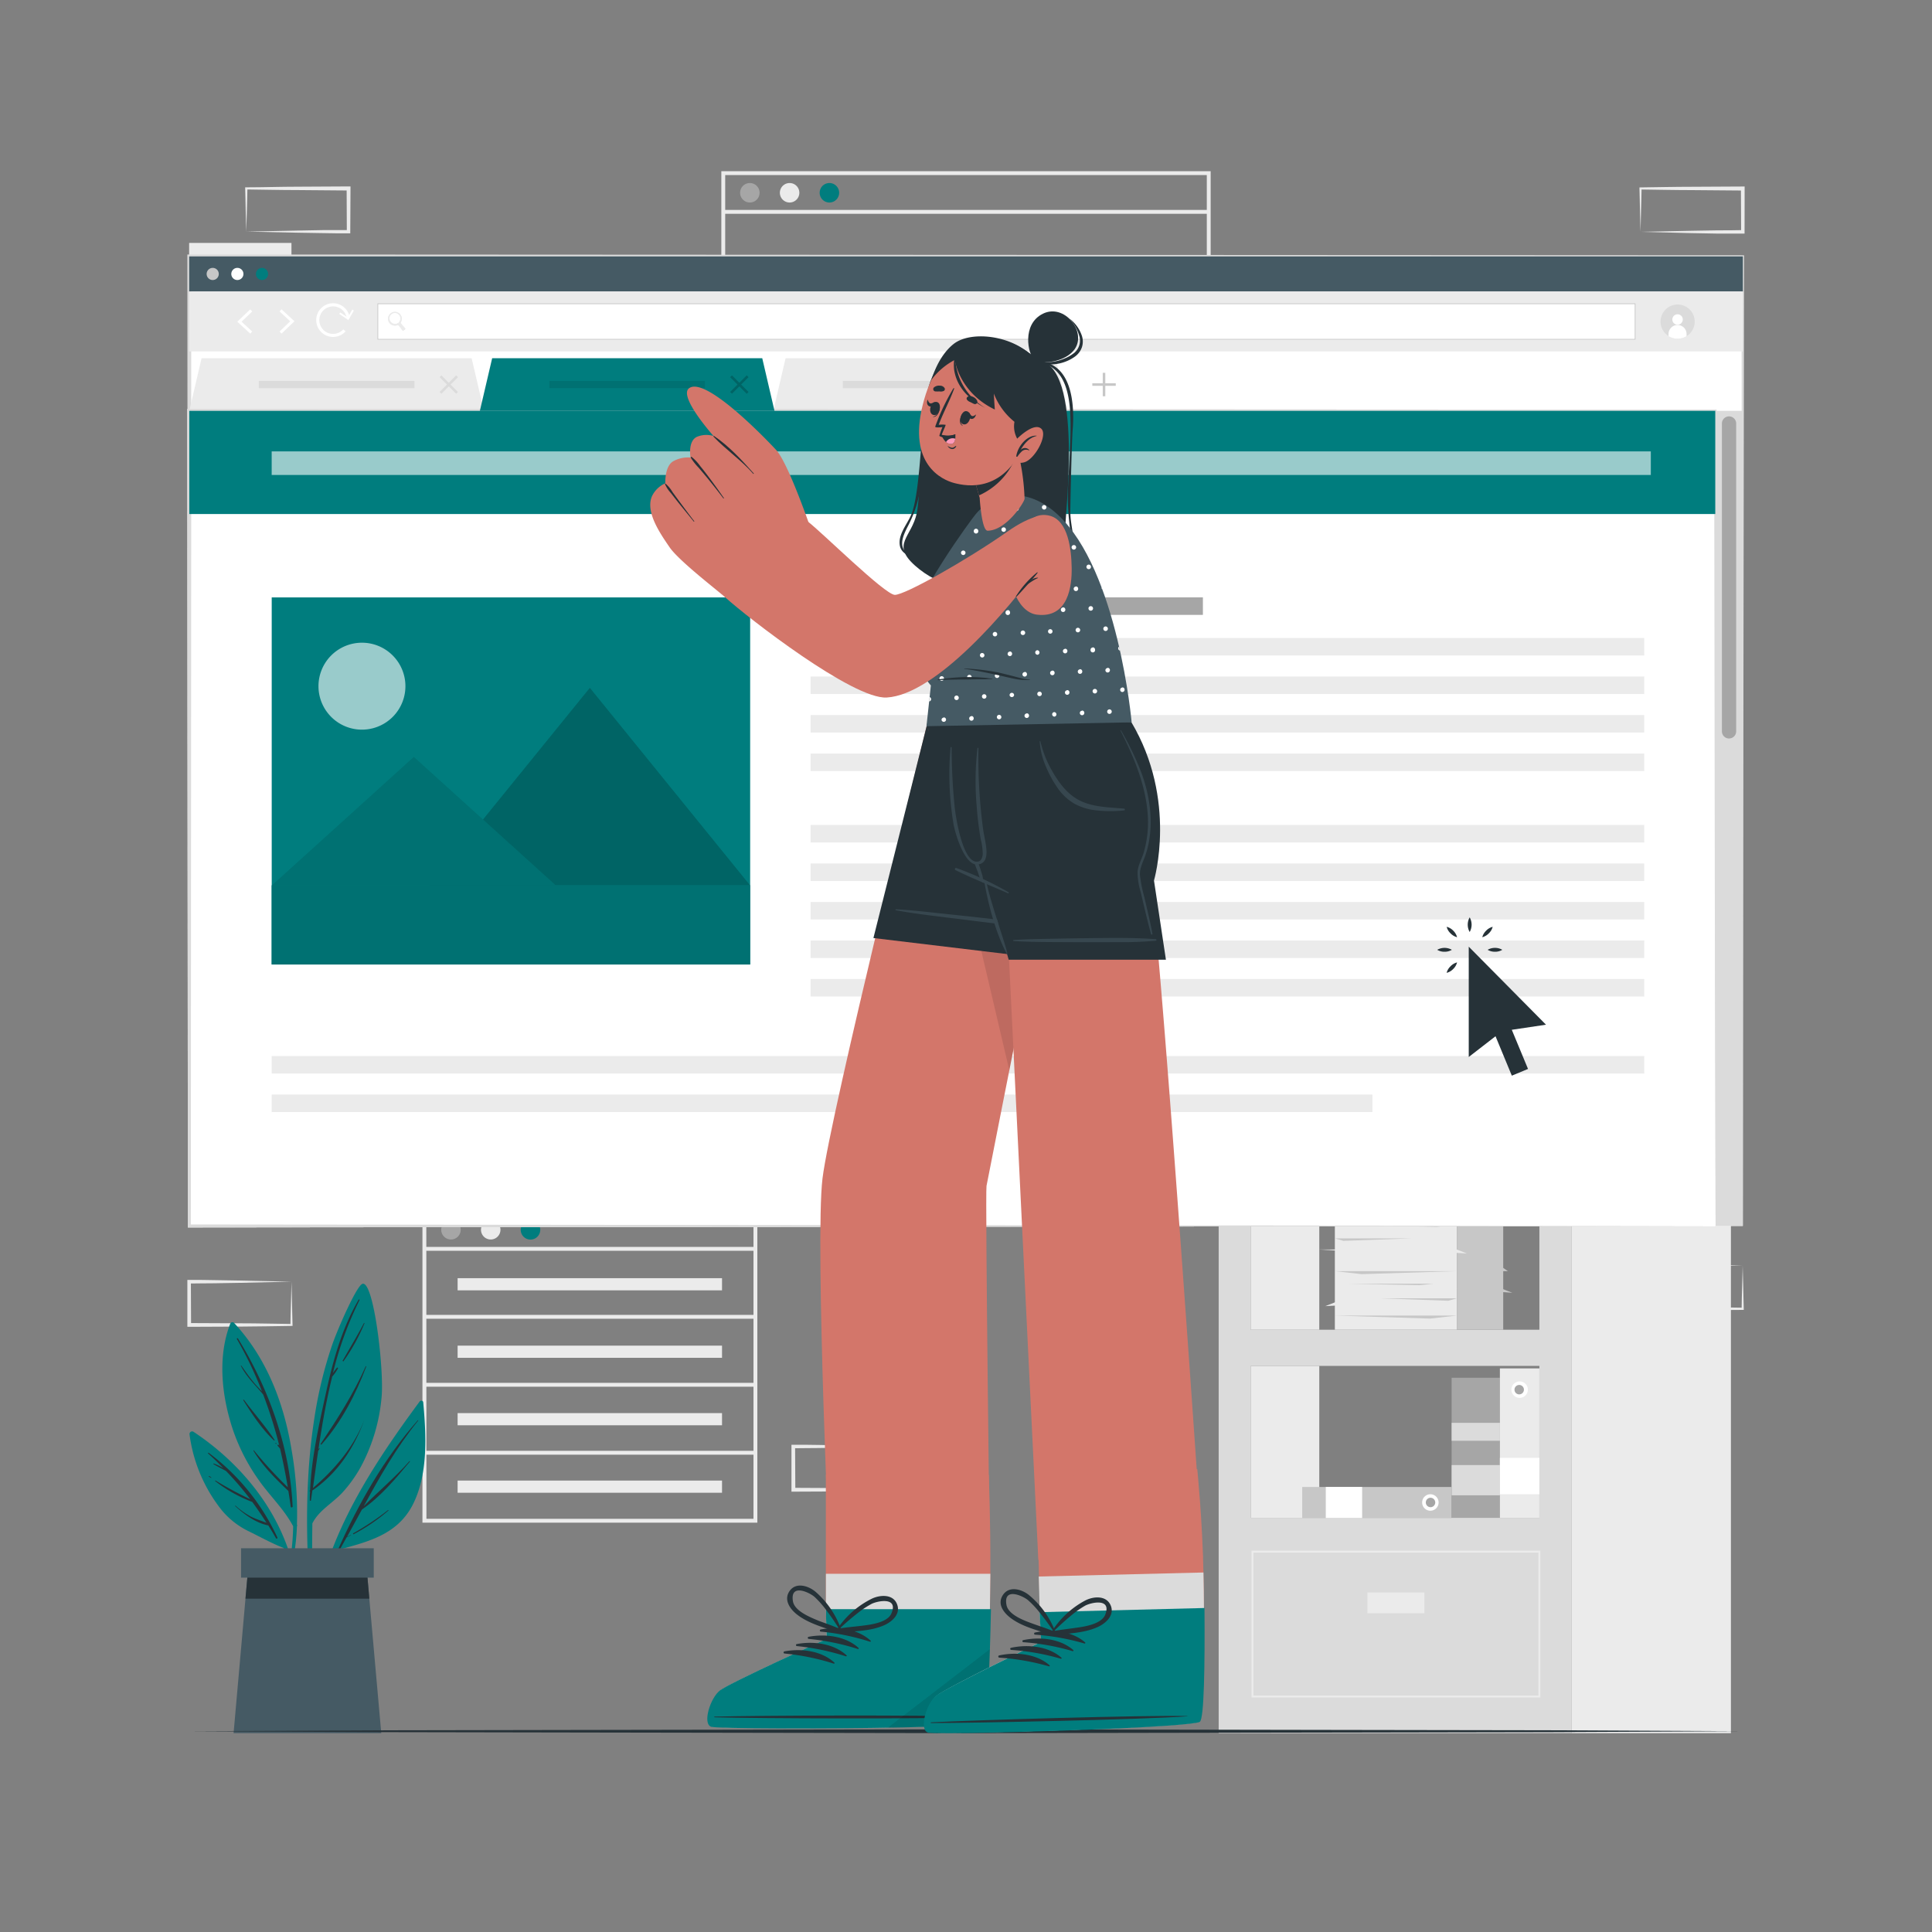 <svg xmlns="http://www.w3.org/2000/svg" viewBox="0 0 500 500"><rect x="0" y="0" width="500" height="500" fill="#808080" stroke="none"/><g id="freepik--background-complete--inject-78"><path d="M313.32,131H186.68V44.31H313.32Zm-125.64-1H312.32V45.31H187.68Z" style="fill:#ebebeb"></path><path d="M196.58,49.89a2.52,2.52,0,1,1-2.52-2.52A2.52,2.52,0,0,1,196.58,49.89Z" style="fill:#a6a6a6"></path><path d="M206.87,49.89a2.52,2.52,0,1,1-2.52-2.52A2.51,2.51,0,0,1,206.87,49.89Z" style="fill:#ebebeb"></path><path d="M217.17,49.89a2.52,2.52,0,1,1-2.52-2.52A2.52,2.52,0,0,1,217.17,49.89Z" style="fill:#007D7E"></path><rect x="187.18" y="54.33" width="125.64" height="1" style="fill:#ebebeb"></rect><path d="M196,394.06H109.33V312.68H196Zm-85.64-1H195V313.68H110.33Z" style="fill:#ebebeb"></path><path d="M119.23,318.26a2.52,2.52,0,1,1-2.52-2.52A2.52,2.52,0,0,1,119.23,318.26Z" style="fill:#a6a6a6"></path><path d="M129.52,318.26a2.52,2.52,0,1,1-2.52-2.52A2.52,2.52,0,0,1,129.52,318.26Z" style="fill:#ebebeb"></path><path d="M139.82,318.26a2.53,2.53,0,1,1-2.53-2.52A2.52,2.52,0,0,1,139.82,318.26Z" style="fill:#007D7E"></path><rect x="109.83" y="322.7" width="85.64" height="1" style="fill:#ebebeb"></rect><rect x="109.83" y="340.29" width="85.64" height="1" style="fill:#ebebeb"></rect><rect x="109.83" y="357.88" width="85.64" height="1" style="fill:#ebebeb"></rect><rect x="109.83" y="375.47" width="85.64" height="1" style="fill:#ebebeb"></rect><rect x="118.43" y="330.79" width="68.43" height="3.15" style="fill:#ebebeb"></rect><rect x="118.43" y="348.25" width="68.43" height="3.15" style="fill:#ebebeb"></rect><rect x="118.43" y="365.71" width="68.43" height="3.15" style="fill:#ebebeb"></rect><rect x="118.43" y="383.17" width="68.43" height="3.15" style="fill:#ebebeb"></rect><path d="M451,327.51l-13.35.28-6.58.11c-2.19.05-4.36,0-6.55.06l.45-.45.05,11.19-.5-.5,13.24.06c4.42,0,8.83.12,13.24.17l-.27.27c0-1.83.09-3.67.13-5.54Zm0,0,.15,5.54c0,1.86.11,3.75.13,5.65V339H451c-4.41,0-8.82.16-13.24.17l-13.24.06h-.5v-.5l.06-11.19v-.45h.44c2.24,0,4.47,0,6.7.05l6.66.11Z" style="fill:#ebebeb"></path><rect x="290.73" y="237.59" width="26.48" height="11.19" style="fill:#ebebeb"></rect><path d="M302.44,223.48l-13.35.27-6.58.12c-2.19,0-4.37,0-6.55,0l.45-.44,0,11.18-.5-.49,13.24.06c4.42,0,8.83.11,13.24.16l-.27.27c0-1.83.09-3.67.13-5.53Zm0,0,.14,5.53c.05,1.87.12,3.76.14,5.65v.27h-.28c-4.41.05-8.82.16-13.24.16l-13.24.06h-.5v-.51l.06-11.18V223H276c2.23,0,4.47,0,6.7.05l6.66.12Z" style="fill:#ebebeb"></path><path d="M332,223.48l-13.36.27-6.58.12c-2.19,0-4.36,0-6.54,0l.44-.44.06,11.18-.5-.49,13.24.06c4.41,0,8.82.11,13.24.16l-.28.27c0-1.83.09-3.67.13-5.53Zm0,0,.14,5.53c0,1.87.11,3.76.13,5.65v.27H332c-4.42.05-8.83.16-13.24.16l-13.24.06H305v-.51l.05-11.18V223h.45c2.23,0,4.46,0,6.69.05l6.66.12Z" style="fill:#ebebeb"></path><path d="M63.73,59.94l13.35-.27,6.58-.12c2.19,0,4.37,0,6.55,0l-.45.44-.05-11.19.5.5L77,49.19c-4.42,0-8.83-.11-13.24-.16l.27-.28c0,1.84-.09,3.68-.13,5.54Zm0,0-.15-5.53c0-1.87-.11-3.76-.13-5.66v-.27h.28c4.41,0,8.82-.16,13.24-.16l13.24-.07h.5v.5l-.06,11.19v.45h-.44c-2.23,0-4.47,0-6.7-.06l-6.66-.11Z" style="fill:#ebebeb"></path><rect x="48.96" y="62.86" width="26.48" height="11.19" transform="translate(124.39 136.92) rotate(180)" style="fill:#ebebeb"></rect><path d="M424.56,60l13.36-.28,6.58-.11c2.19,0,4.36,0,6.54-.06l-.44.45-.05-11.19.49.5L437.8,49.2c-4.41,0-8.82-.11-13.24-.16l.28-.27c0,1.83-.09,3.67-.13,5.53Zm0,0-.14-5.54c0-1.87-.11-3.76-.13-5.65V48.5h.27c4.42-.05,8.83-.16,13.24-.16L451,48.27h.51v.51L451.49,60v.45H451c-2.23,0-4.46,0-6.69,0l-6.66-.12Z" style="fill:#ebebeb"></path><rect x="220.1" y="388.47" width="26.48" height="11.19" style="fill:#ebebeb"></rect><path d="M75.44,331.69,62.08,332l-6.58.11c-2.19.05-4.36,0-6.54.06l.44-.45.05,11.19-.49-.5,13.24.06c4.41,0,8.82.12,13.24.17l-.28.27c0-1.83.09-3.67.13-5.54Zm0,0,.14,5.54c0,1.86.11,3.75.13,5.65v.27h-.27c-4.42.05-8.83.16-13.24.17L49,343.38h-.51v-.5l0-11.19v-.45H49c2.23,0,4.46,0,6.69.06l6.66.11Z" style="fill:#ebebeb"></path><path d="M231.81,374.36l-13.36.28-6.58.11c-2.18.05-4.36,0-6.54.06l.44-.45.06,11.19-.5-.5,13.24.07c4.41,0,8.83.11,13.24.16l-.27.27c0-1.83.08-3.67.13-5.53Zm0,0,.14,5.54c.05,1.87.11,3.75.13,5.65v.27h-.27c-4.41.05-8.83.15-13.24.16l-13.24.06h-.5v-.5l0-11.19v-.45h.45c2.23,0,4.47,0,6.69.05l6.66.11Z" style="fill:#ebebeb"></path><path d="M315.39,297.53v151h91.29v-151Zm83,95.28H323.68V353.49h74.71Zm0-48.68H323.68V304.82h74.71Z" style="fill:#dbdbdb"></path><rect x="406.68" y="297.53" width="41.28" height="151.01" style="fill:#ebebeb"></rect><rect x="323.68" y="304.82" width="17.75" height="39.31" style="fill:#ebebeb"></rect><path d="M398.64,439.31H323.89v-38h74.75Zm-74.25-.5h73.75v-37H324.39Z" style="fill:#ebebeb"></path><rect x="353.89" y="412.12" width="14.75" height="5.39" style="fill:#ebebeb"></rect><rect x="323.68" y="353.5" width="17.75" height="39.31" style="fill:#ebebeb"></rect><rect x="363.8" y="368.44" width="36.24" height="12.49" transform="translate(756.61 -7.24) rotate(90)" style="fill:#a6a6a6"></rect><rect x="378.01" y="376.83" width="7.82" height="12.49" transform="translate(765 1.15) rotate(90)" style="fill:#dbdbdb"></rect><rect x="379.6" y="364.31" width="4.64" height="12.49" transform="translate(752.48 -11.37) rotate(90)" style="fill:#dbdbdb"></rect><rect x="345.46" y="313.8" width="31.57" height="30.33" style="fill:#ebebeb"></rect><rect x="377.03" y="313.8" width="12" height="30.33" style="fill:#c7c7c7"></rect><polygon points="345.46 328.97 377.03 328.97 352.38 329.75 345.46 328.97" style="fill:#c7c7c7"></polygon><polygon points="377.03 340.47 345.46 340.47 370.11 341.25 377.03 340.47" style="fill:#c7c7c7"></polygon><polygon points="345.46 320.49 365.45 320.49 347.68 321.13 345.46 320.49" style="fill:#c7c7c7"></polygon><polygon points="377.03 336 357.03 336 374.81 336.64 377.03 336" style="fill:#c7c7c7"></polygon><polygon points="353.03 317.11 375.58 317.11 371.83 317.5 353.03 317.11" style="fill:#c7c7c7"></polygon><polygon points="348.53 332.22 371.08 332.22 367.32 332.6 348.53 332.22" style="fill:#c7c7c7"></polygon><polygon points="362.4 323.38 377.03 323.38 379.64 324.4 362.4 323.38" style="fill:#ebebeb"></polygon><polygon points="341.43 323.38 356.06 323.38 358.67 324.4 341.43 323.38" style="fill:#ebebeb"></polygon><polygon points="360.2 337.01 345.57 337.01 342.96 338.03 360.2 337.01" style="fill:#ebebeb"></polygon><polygon points="377.03 333.55 388.77 333.55 391.39 334.57 377.03 333.55" style="fill:#c7c7c7"></polygon><polygon points="381.13 328.97 390.24 328.97 389.02 328.13 381.13 328.97" style="fill:#c7c7c7"></polygon><rect x="388.17" y="354.14" width="10.22" height="38.66" style="fill:#ebebeb"></rect><path d="M393.28,361.77a2.13,2.13,0,1,1,2.13-2.13A2.13,2.13,0,0,1,393.28,361.77Z" style="fill:#fff"></path><path d="M393.28,360.86a1.22,1.22,0,1,1,0-2.43,1.22,1.22,0,0,1,0,2.43Z" style="fill:#a6a6a6"></path><rect x="388.57" y="376.9" width="9.41" height="10.22" transform="translate(775.29 -11.27) rotate(90)" style="fill:#fff"></rect><rect x="337.01" y="384.83" width="38.66" height="8.04" style="fill:#c7c7c7"></rect><path d="M368.05,388.84a2.13,2.13,0,1,1,2.13,2.13A2.12,2.12,0,0,1,368.05,388.84Z" style="fill:#fff"></path><path d="M369,388.84a1.22,1.22,0,1,1,1.22,1.22A1.22,1.22,0,0,1,369,388.84Z" style="fill:#a6a6a6"></path><rect x="343.1" y="384.83" width="9.41" height="8.04" transform="translate(695.62 777.69) rotate(180)" style="fill:#fff"></rect></g><g id="freepik--Plant--inject-78"><path d="M108.61,362.7C96.88,378.59,84.65,397,81.67,417c0,.3.45.4.52.1a118.77,118.77,0,0,1,5.18-15.95c7.72-2.12,15.29-3.87,19.34-11.52,4.13-7.87,3.61-18.14,2.82-26.71C109.48,362.41,108.85,362.39,108.61,362.7Z" style="fill:#007D7E"></path><path d="M87.49,401c5.27-11.83,12-23.7,20.64-33.43.06-.07.15,0,.09.09-5.63,6.93-9.91,14.48-14.09,22.15,3.89-3.94,8.15-7.48,11.83-11.66.07-.08.18,0,.11.12-3.65,4.38-7.64,9.15-12.4,12.39-1.28,2.36-2.56,4.72-3.87,7.08l1-.5c.06,0,.11.06,0,.09-.36.18-.72.38-1.1.54-.62,1.11-1.23,2.23-1.86,3.35C87.72,401.42,87.38,401.2,87.49,401Z" style="fill:#263238"></path><path d="M91.41,396.82a68.88,68.88,0,0,0,9-6c.07-.06.19.05.11.11a47.38,47.38,0,0,1-9,6.12A.13.13,0,0,1,91.41,396.82Z" style="fill:#263238"></path><path d="M80.31,414c0,.24.44.24.43,0,.06-6.56,0-13.15.1-19.75,1.69-3.39,5.29-5.27,7.8-8a35.09,35.09,0,0,0,4.68-6.52,46.55,46.55,0,0,0,5.43-18.1c.7-7-2-30.18-4.93-29.38-1.53.42-6.5,11.89-7.81,15.68a108.73,108.73,0,0,0-4.67,19.23C78.94,382.59,79.14,398.45,80.31,414Z" style="fill:#007D7E"></path><path d="M80.26,385.68l0,0c.36-8.31,2.23-16.69,4-24.74,1.88-8.68,4.09-16.85,8.55-24.59.08-.14.3,0,.22.13a91,91,0,0,0-6.87,18.87c.3-.47.66-.91,1-1.35.13-.17.41,0,.29.17a13,13,0,0,1-1.39,2,.07.07,0,0,1-.06,0c-1.54,6.2-2.64,12.55-3.59,18.87.08-.08.14-.16.21-.24a.06.06,0,0,1,.1.07c-.12.21-.25.42-.38.63-.47,3.21-.91,6.42-1.35,9.6,5.71-4.89,10.6-10.65,13.35-17.75,0,0,.07,0,0,0-2.69,7.37-6.95,13.91-13.5,18.38l-.36,2.56c0,.18-.3.13-.3,0,0-.76,0-1.51.07-2.27A.18.18,0,0,1,80.26,385.68Z" style="fill:#263238"></path><path d="M83,373.65c4.37-6.52,8.45-12.85,11.65-20.06,0-.08.17,0,.14.06-2.69,7.16-6.47,14.42-11.57,20.17C83.07,373.94,82.87,373.78,83,373.65Z" style="fill:#263238"></path><path d="M88.77,352c1.81-3.21,3.71-6.32,5.42-9.59,0-.09.17,0,.13.08A49.81,49.81,0,0,1,89,352.14.16.16,0,1,1,88.77,352Z" style="fill:#263238"></path><path d="M88.06,353.37s0,.06,0,.06A0,0,0,0,1,88.06,353.37Z" style="fill:#263238"></path><path d="M75.87,395a66.77,66.77,0,0,1-1.53,12.93c.06.47.13.94.2,1.42A61.38,61.38,0,0,0,76.85,395a.43.43,0,0,0,0-.45h0A94.85,94.85,0,0,0,75.42,375c-2-12.06-6.47-23.63-14.88-32.67a.6.6,0,0,0-.93.19c-3.39,8.63-2.21,18.93.68,27.54A50.57,50.57,0,0,0,67,383.09C69.85,387.15,73.53,390.58,75.87,395Z" style="fill:#007D7E"></path><path d="M61.54,346.33c8,12.93,13.51,28.27,14.19,43.55,0,.27-.44.34-.48.07-.19-1.38-.4-2.74-.62-4.09h0c-3.3-3.15-6.69-6.49-9.05-10.43a.08.08,0,0,1,.12-.09,108.93,108.93,0,0,0,8.78,9.56q-.85-5.07-2-10l-.63-.74c-.14-.16.1-.4.24-.24l.19.21a116,116,0,0,0-4.17-13.23c-2-2.42-4.29-4.51-5.77-7.42a.06.06,0,0,1,.1-.07c1.19,1.67,2.34,3.35,3.69,4.9.54.61,1.13,1.19,1.68,1.79a101.26,101.26,0,0,0-6.52-13.6A.18.18,0,0,1,61.54,346.33Z" style="fill:#263238"></path><path d="M63.15,362.29c2.57,3.46,5.51,6.77,7.9,10.35a.1.1,0,0,1-.16.13c-3.08-2.88-5.68-6.83-7.92-10.38C62.9,362.27,63.07,362.18,63.15,362.29Z" style="fill:#263238"></path><path d="M71.42,373.45l.11.11c.07.07,0,.19-.12.12l-.11-.11A.08.08,0,0,1,71.42,373.45Z" style="fill:#263238"></path><path d="M49.05,371.2a39.7,39.7,0,0,0,8.41,19.73,20.94,20.94,0,0,0,6.82,5.32c3,1.46,6,3.15,9.1,4.35a60,60,0,0,1,3.23,11.45c.09-.34.19-.68.29-1-2-16.85-12.86-31.25-26.81-40.5A.68.68,0,0,0,49.05,371.2Z" style="fill:#007D7E"></path><path d="M53.87,376.17c-.1-.08,0-.26.14-.18a57.12,57.12,0,0,1,17.77,21.9c.1.23-.21.44-.35.21-.64-1.14-1.31-2.25-2-3.33h0c-3.18-.6-6.2-2.84-8.56-5-.06-.05,0-.15.1-.09a19.44,19.44,0,0,0,4,2.83c1.3.66,2.7,1.07,4,1.6q-1.77-2.81-3.69-5.41a37.1,37.1,0,0,1-9.57-5.38c-.09-.06,0-.21.09-.15A93.84,93.84,0,0,0,64.77,388a80.15,80.15,0,0,0-6.28-7.32c-1.08-.57-2.18-1.14-3.23-1.75-.08-.05,0-.2.07-.17a11.64,11.64,0,0,1,2.48,1.22C56.55,378.66,55.25,377.4,53.87,376.17Z" style="fill:#263238"></path><path d="M54.16,382a4.38,4.38,0,0,1,.54.39s0,.11-.07.08a4.4,4.4,0,0,1-.56-.31C54,382.09,54.07,381.93,54.16,382Z" style="fill:#263238"></path><polygon points="98.67 448.54 60.45 448.54 63.53 413.73 64.21 406.06 94.91 406.06 95.58 413.73 98.67 448.54" style="fill:#455a64"></polygon><polygon points="95.58 413.73 63.53 413.73 64.21 406.06 94.91 406.06 95.58 413.73" style="fill:#263238"></polygon><rect x="62.38" y="400.69" width="34.35" height="7.6" style="fill:#455a64"></rect></g><g id="freepik--Floor--inject-78"><polygon points="49.04 448.04 99.28 447.8 149.52 447.71 250 447.54 350.48 447.71 400.72 447.79 450.96 448.04 400.72 448.28 350.48 448.37 250 448.54 149.52 448.37 99.28 448.28 49.04 448.04" style="fill:#263238"></polygon></g><g id="freepik--Screen--inject-78"><rect x="48.99" y="66.36" width="402.05" height="250.91" style="fill:#fff"></rect><path d="M451,317.27l-402,.36h-.36v-.36L48.49,66.36v-.5H49l402.05.2h.31v.3Zm0,0-.3-250.91.3.3-402,.2.5-.5-.14,250.91-.36-.36Z" style="fill:#dbdbdb"></path><rect x="48.96" y="66.36" width="402.09" height="9.08" style="fill:#455a64"></rect><path d="M56.62,70.9a1.57,1.57,0,1,1-1.57-1.57A1.56,1.56,0,0,1,56.62,70.9Z" style="fill:#c7c7c7"></path><path d="M63,70.9a1.57,1.57,0,1,1-1.57-1.57A1.56,1.56,0,0,1,63,70.9Z" style="fill:#fff"></path><path d="M69.38,70.9a1.57,1.57,0,1,1-1.57-1.57A1.56,1.56,0,0,1,69.38,70.9Z" style="fill:#007D7E"></path><rect x="48.96" y="75.44" width="402.09" height="15.51" style="fill:#ebebeb"></rect><rect x="97.78" y="78.6" width="325.38" height="9.2" style="fill:#fff"></rect><path d="M423.26,87.89H97.69V78.51H423.26ZM97.88,87.71H423.07v-9H97.88Z" style="fill:#c7c7c7"></path><path d="M104.9,85.18l-.65.49-1-1.32-.21-.28-.22-.28h0a2.07,2.07,0,0,0,.25-.15l0,0a1.56,1.56,0,0,0,.31-.37h0l.23.3.21.28Z" style="fill:#ebebeb"></path><path d="M103.87,83.81l-.21-.28a1.32,1.32,0,0,0,.18-.33l-.25-.34,0,0a.86.86,0,0,1-.07.21,1.3,1.3,0,0,1-.08.17,1.56,1.56,0,0,1-.31.37l.09-.08h0l.21.28.22.27.78,1-.09.08-.78-1-.21-.28-.21-.28h0l0,0a2.07,2.07,0,0,1-.25.15l-.09,0-.25.07v0l.23.3a1.43,1.43,0,0,0,.34-.14l.21.28,1,1.32.65-.49Z" style="fill:#ebebeb"></path><path d="M103.61,81.42a1.78,1.78,0,1,0-.91,2.79,1.43,1.43,0,0,0,.34-.14,1.58,1.58,0,0,0,.24-.15l0,0a.6.6,0,0,0,.08-.08,1.6,1.6,0,0,0,.25-.27,1.32,1.32,0,0,0,.18-.33A1.77,1.77,0,0,0,103.61,81.42Zm-.11,1.63a1.3,1.3,0,0,1-.08.17,1.56,1.56,0,0,1-.31.37l0,0a2.07,2.07,0,0,1-.25.15l-.09,0-.25.07a1.23,1.23,0,0,1-.27,0,1.39,1.39,0,0,1-1.12-.55,1.41,1.41,0,1,1,2.24-1.71,1.38,1.38,0,0,1,.25,1.19A.86.86,0,0,1,103.5,83.05Z" style="fill:#ebebeb"></path><path d="M103.84,83.2a1.78,1.78,0,1,0-1.14,1,1.43,1.43,0,0,0,.34-.14l.21.28a1.75,1.75,0,0,0,.25-.16l0,0a.38.38,0,0,0,.09-.09,1.2,1.2,0,0,0,.24-.26l-.21-.28A1.32,1.32,0,0,0,103.84,83.2Zm-.47.14a.73.73,0,0,1-.17.18.3.3,0,0,1-.08.08.1.1,0,0,1-.05,0,1.37,1.37,0,0,1-.2.13l-.05,0a1.12,1.12,0,0,1-.35.12,1.42,1.42,0,0,1-1.41-.53,1.44,1.44,0,1,1,2.53-.52,1.53,1.53,0,0,1-.16.37Z" style="fill:#ebebeb"></path><polygon points="64.77 86.35 61.41 83.26 64.76 80.06 65.28 80.6 62.51 83.25 65.27 85.8 64.77 86.35" style="fill:#fff"></polygon><polygon points="72.85 80.05 76.2 83.14 72.86 86.34 72.34 85.8 75.11 83.15 72.34 80.6 72.85 80.05" style="fill:#fff"></polygon><path d="M436.48,87a4.17,4.17,0,0,1-1.28.53,4.42,4.42,0,1,1,1.28-.53Z" style="fill:#dbdbdb"></path><path d="M435.5,82.69a1.35,1.35,0,1,1-1.35-1.35A1.34,1.34,0,0,1,435.5,82.69Z" style="fill:#fff"></path><path d="M436.48,86.41V87a4.17,4.17,0,0,1-1.28.53,4.4,4.4,0,0,1-3.38-.53v-.56a2.33,2.33,0,0,1,4.66,0Z" style="fill:#fff"></path><path d="M86.2,87.2a4.36,4.36,0,1,1,4.32-4.92l-.79.1a3.56,3.56,0,1,0-.88,2.85l.59.53A4.37,4.37,0,0,1,86.2,87.2Z" style="fill:#fff"></path><polygon points="87.79 81.24 88.05 80.85 90 82.16 91.17 80.12 91.58 80.36 90.16 82.84 87.79 81.24" style="fill:#fff"></polygon><rect x="443.91" y="106.33" width="7.13" height="210.94" style="fill:#dbdbdb"></rect><path d="M447.47,191.12h0a1.85,1.85,0,0,1-1.84-1.85V109.6a1.84,1.84,0,0,1,1.84-1.84h0a1.84,1.84,0,0,1,1.85,1.84v79.67A1.85,1.85,0,0,1,447.47,191.12Z" style="fill:#a6a6a6"></path><rect x="48.99" y="106.33" width="394.92" height="210.94" style="fill:#fff"></rect><path d="M443.91,317.27,49,317.65h-.38v-.38l-.12-210.94v-.5H49l394.92.2h.3v.3Zm0,0-.29-210.94.29.29L49,106.83l.5-.5-.11,210.94-.39-.38Z" style="fill:#dbdbdb"></path><rect x="48.99" y="106.33" width="394.92" height="37.73" style="fill:#ebebeb"></rect><polygon points="273.2 92.71 203.31 92.71 200.13 106.33 276.38 106.33 273.2 92.71" style="fill:#ebebeb"></polygon><rect x="266.94" y="96.48" width="0.66" height="6.07" transform="translate(7.9 218.11) rotate(-44.99)" style="fill:#dbdbdb"></rect><rect x="266.94" y="96.48" width="0.66" height="6.07" transform="translate(148.65 -159.84) rotate(45)" style="fill:#dbdbdb"></rect><rect x="218.11" y="98.58" width="40.28" height="1.88" style="fill:#dbdbdb"></rect><rect x="174.95" y="235.59" width="150.13" height="20.48" style="fill:#fff"></rect><path d="M325.58,256.57H174.45V235.09H325.58Zm-150.13-1H324.58V236.09H175.45Z" style="fill:#c7c7c7"></path><rect x="304.6" y="235.59" width="20.48" height="20.48" style="fill:#007D7E"></rect><path d="M321.34,251.57l-1.9,1.43-3.5-4.62-1.28-1.7a3.31,3.31,0,0,0,.73-.41,3,3,0,0,0,1-1.26l1.37,1.79Z" style="fill:#fff"></path><path d="M317.61,240.67a5.16,5.16,0,1,0-1.67,7.71,4.85,4.85,0,0,0,.71-.47,5.13,5.13,0,0,0,1-7.24Zm-2.22,5.6a3.31,3.31,0,0,1-.73.41,3.08,3.08,0,1,1,1.7-1.67A3,3,0,0,1,315.39,246.27Z" style="fill:#fff"></path><rect x="179.24" y="239.61" width="1.1" height="12.43" style="fill:#263238"></rect><rect x="174.95" y="264.06" width="34.68" height="10.99" style="fill:#c7c7c7"></rect><rect x="232.68" y="264.06" width="34.68" height="10.99" style="fill:#007D7E"></rect><rect x="290.84" y="264.06" width="34.68" height="10.99" style="fill:#c7c7c7"></rect><rect x="202.14" y="213.4" width="95.77" height="6.65" style="fill:#37474f"></rect><rect x="285.39" y="96.48" width="0.66" height="6.07" style="fill:#c7c7c7"></rect><rect x="285.39" y="96.48" width="0.66" height="6.07" transform="translate(385.24 -186.2) rotate(90)" style="fill:#c7c7c7"></rect><rect x="48.99" y="106.33" width="394.92" height="210.94" style="fill:#fff"></rect><path d="M443.91,317.27,49,317.65h-.38v-.38l-.12-210.94v-.5H49l394.92.2h.3v.3Zm0,0-.29-210.94.29.29L49,106.83l.5-.5-.11,210.94-.39-.38Z" style="fill:#dbdbdb"></path><rect x="48.99" y="106.33" width="394.92" height="37.73" style="fill:#ebebeb"></rect><polygon points="122.06 92.71 52.17 92.71 48.99 106.33 125.24 106.33 122.06 92.71" style="fill:#ebebeb"></polygon><rect x="115.81" y="96.48" width="0.66" height="6.07" transform="translate(-36.36 111.25) rotate(-44.99)" style="fill:#dbdbdb"></rect><rect x="115.81" y="96.48" width="0.66" height="6.07" transform="translate(104.39 -52.97) rotate(45)" style="fill:#dbdbdb"></rect><rect x="66.98" y="98.58" width="40.28" height="1.88" style="fill:#dbdbdb"></rect><rect x="174.95" y="235.59" width="150.13" height="20.48" style="fill:#fff"></rect><path d="M325.58,256.57H174.45V235.09H325.58Zm-150.13-1H324.58V236.09H175.45Z" style="fill:#c7c7c7"></path><rect x="304.6" y="235.59" width="20.48" height="20.48" style="fill:#007D7E"></rect><path d="M321.34,251.57l-1.9,1.43-3.5-4.62-1.28-1.7a3.31,3.31,0,0,0,.73-.41,3,3,0,0,0,1-1.26l1.37,1.79Z" style="fill:#fff"></path><path d="M317.61,240.67a5.16,5.16,0,1,0-1.67,7.71,4.85,4.85,0,0,0,.71-.47,5.13,5.13,0,0,0,1-7.24Zm-2.22,5.6a3.31,3.31,0,0,1-.73.41,3.08,3.08,0,1,1,1.7-1.67A3,3,0,0,1,315.39,246.27Z" style="fill:#fff"></path><rect x="179.24" y="239.61" width="1.1" height="12.43" style="fill:#263238"></rect><rect x="174.95" y="264.06" width="34.68" height="10.99" style="fill:#c7c7c7"></rect><rect x="232.68" y="264.06" width="34.68" height="10.99" style="fill:#007D7E"></rect><rect x="290.84" y="264.06" width="34.68" height="10.99" style="fill:#c7c7c7"></rect><rect x="202.14" y="213.4" width="95.77" height="6.65" style="fill:#37474f"></rect><rect x="48.99" y="106.33" width="394.92" height="210.94" style="fill:#fff"></rect><path d="M443.91,317.27,49,317.65h-.38v-.38l-.12-210.94v-.5H49l394.92.2h.3v.3Zm0,0-.29-210.94.29.29L49,106.83l.5-.5-.11,210.94-.39-.38Z" style="fill:#dbdbdb"></path><rect x="48.99" y="106.33" width="394.92" height="26.7" style="fill:#007D7E"></rect><polygon points="197.27 92.71 127.37 92.71 124.19 106.33 200.44 106.33 197.27 92.71" style="fill:#007D7E"></polygon><g style="opacity:0.2"><rect x="191.01" y="96.48" width="0.66" height="6.07" transform="translate(-14.34 164.42) rotate(-44.99)"></rect><rect x="191.01" y="96.48" width="0.66" height="6.07" transform="translate(126.41 -106.15) rotate(45)"></rect></g><rect x="142.18" y="98.58" width="40.28" height="1.88" style="opacity:0.1"></rect><rect x="70.31" y="154.6" width="123.82" height="95" transform="translate(264.45 404.21) rotate(180)" style="fill:#007D7E"></rect><path d="M82.64,175.38a11.25,11.25,0,1,0,8.83-8.83A11.25,11.25,0,0,0,82.64,175.38Z" style="fill:#fff;opacity:0.6"></path><polygon points="111.16 229.14 194.13 229.14 152.65 178.01 111.16 229.14" style="fill:#007D7E"></polygon><polygon points="111.16 229.14 194.13 229.14 152.65 178.01 111.16 229.14" style="opacity:0.2"></polygon><polygon points="70.31 229.18 143.89 229.18 107.1 195.89 70.31 229.18" style="fill:#007D7E"></polygon><polygon points="70.31 229.18 143.89 229.18 107.1 195.89 70.31 229.18" style="opacity:0.1"></polygon><rect x="70.31" y="229.14" width="123.82" height="20.47" style="fill:#007D7E"></rect><rect x="70.31" y="229.14" width="123.82" height="20.47" style="opacity:0.1"></rect><rect x="209.78" y="154.6" width="101.53" height="4.53" style="fill:#a6a6a6"></rect><rect x="209.78" y="165.11" width="215.75" height="4.53" style="fill:#ebebeb"></rect><rect x="209.78" y="175.08" width="215.75" height="4.53" style="fill:#ebebeb"></rect><rect x="209.78" y="185.05" width="215.75" height="4.53" style="fill:#ebebeb"></rect><rect x="209.78" y="195.02" width="215.75" height="4.53" style="fill:#ebebeb"></rect><rect x="209.78" y="213.5" width="215.75" height="4.53" style="fill:#ebebeb"></rect><rect x="209.78" y="223.46" width="215.75" height="4.53" style="fill:#ebebeb"></rect><rect x="209.78" y="233.43" width="215.75" height="4.53" style="fill:#ebebeb"></rect><rect x="209.78" y="243.4" width="215.75" height="4.53" style="fill:#ebebeb"></rect><rect x="209.78" y="253.37" width="215.75" height="4.53" style="fill:#ebebeb"></rect><rect x="70.31" y="273.3" width="355.22" height="4.53" style="fill:#ebebeb"></rect><rect x="70.31" y="283.27" width="284.88" height="4.53" style="fill:#ebebeb"></rect><rect x="70.31" y="116.82" width="356.92" height="6.1" style="fill:#fff;opacity:0.6"></rect></g><g id="freepik--Cursor--inject-78"><polygon points="391.25 266.51 395.45 276.64 391.26 278.38 387.04 268.18 380.11 273.55 380.11 245 400.1 265.19 391.25 266.51" style="fill:#263238"></polygon><path d="M380.35,241.2a3.84,3.84,0,0,1,0-3.79,3.84,3.84,0,0,1,0,3.79Z" style="fill:#263238"></path><path d="M377.09,242.55a3.57,3.57,0,0,1-1.69-1,3.48,3.48,0,0,1-1-1.69,3.56,3.56,0,0,1,1.7,1A3.64,3.64,0,0,1,377.09,242.55Z" style="fill:#263238"></path><path d="M375.74,245.81a3.53,3.53,0,0,1-1.89.5,3.48,3.48,0,0,1-1.9-.5,3.84,3.84,0,0,1,3.79,0Z" style="fill:#263238"></path><path d="M377.09,249.07a3.63,3.63,0,0,1-1,1.7,3.54,3.54,0,0,1-1.7,1,3.53,3.53,0,0,1,1-1.69A3.57,3.57,0,0,1,377.09,249.07Z" style="fill:#263238"></path><path d="M385,245.81a3.68,3.68,0,0,1,1.9-.5,3.62,3.62,0,0,1,1.89.5,3.45,3.45,0,0,1-1.89.5A3.59,3.59,0,0,1,385,245.81Z" style="fill:#263238"></path><path d="M383.61,242.55a3.66,3.66,0,0,1,1-1.69,3.57,3.57,0,0,1,1.69-1,3.47,3.47,0,0,1-1,1.69A3.56,3.56,0,0,1,383.61,242.55Z" style="fill:#263238"></path></g><g id="freepik--Character--inject-78"><path d="M279.14,186.85s-22.27,111.81-23.83,120.06c-.37,1.88.92,102,.92,102H214.86s-4-87.42-2-103.91,27.21-118.11,27.21-118.11Z" style="fill:#d3766a"></path><path d="M279.14,186.86S268.31,241.27,261.21,277l-21.14-90.12Z" style="opacity:0.1"></path><polygon points="226.04 242.76 270.03 248.04 279.14 186.85 240.08 186.85 226.04 242.76" style="fill:#263238"></polygon><path d="M268.39,239.6c-4.7-.94-9.47-1.52-14.24-2.06s-9.43-1-14.14-1.53c-2.7-.27-5.42-.55-8.13-.69-.18,0-.19.22,0,.26,4.71.87,9.49,1.42,14.23,2s9.42,1.21,14.13,1.71c2.71.29,5.41.52,8.13.63A.19.19,0,1,0,268.39,239.6Z" style="fill:#37474f"></path><path d="M273.05,190.42q-4.91,17.58-9.36,35.27-.62,2.49-1.21,5a50.56,50.56,0,0,0-1.1,5.14.08.08,0,0,0,.15,0A85.4,85.4,0,0,0,264.1,227c.79-2.93,1.55-5.86,2.3-8.79,1.52-5.87,3-11.74,4.45-17.63q1.22-5,2.42-10.08A.11.11,0,0,0,273.05,190.42Z" style="fill:#37474f"></path><path d="M184.25,446.79c2.29.76,67.53.57,70-1,.94-.59,1.47-10.1,1.78-21.6q.1-3.74.16-7.66c.05-3.08.09-6.21.11-9.24.08-13.63-.41-25.62-.41-25.62H213.73l0,25.62v9.24l.22,7.66S189,435.43,186.5,437.45,182,446,184.25,446.79Z" style="fill:#d3766a"></path><path d="M184.25,446.79c2.29.76,67.53.57,70-1,.94-.59,1.47-10.1,1.78-21.6q.1-3.74.16-7.66c.05-3.08.09-6.21.11-9.24H213.75v9.24l.22,7.66S189,435.43,186.5,437.45,182,446,184.25,446.79Z" style="fill:#dbdbdb"></path><path d="M184.05,446.89c1.49.48,29.28.58,49.51.16,4.69-.09,9-.22,12.42-.37,4.76-.22,8-.48,8.48-.81,1.14-.74,1.69-14.7,2-29.42H213.73l.22,7.7s-25.08,11.31-27.64,13.34S181.77,446.12,184.05,446.89Z" style="fill:#007D7E"></path><path d="M185,444.26c11-.3,55.38-.48,66.27.05.09,0,.09.07,0,.07-10.89.54-55.27.36-66.27.06C184.76,444.43,184.76,444.26,185,444.26Z" style="fill:#263238"></path><path d="M212.39,421.71c4.32-.82,9.62-.17,12.93,2.9.13.12,0,.3-.18.26a60,60,0,0,0-12.73-2.61A.28.28,0,0,1,212.39,421.71Z" style="fill:#263238"></path><path d="M209.27,423.6c4.33-.82,9.62-.17,12.94,2.9.13.12-.05.3-.19.26a60.59,60.59,0,0,0-12.73-2.61A.28.28,0,0,1,209.27,423.6Z" style="fill:#263238"></path><path d="M206.15,425.49c4.33-.82,9.62-.17,12.94,2.91.13.11,0,.29-.18.25A61.46,61.46,0,0,0,206.17,426,.28.28,0,0,1,206.15,425.49Z" style="fill:#263238"></path><path d="M203,427.38c4.33-.82,9.62-.17,12.94,2.91.13.12,0,.3-.18.25a61.46,61.46,0,0,0-12.74-2.61A.28.28,0,0,1,203,427.38Z" style="fill:#263238"></path><path d="M206.32,417.88c3.07,2.37,7.06,3.33,10.64,4.65a.54.54,0,0,0,.67-.54.13.13,0,0,0,.11-.16,23.17,23.17,0,0,0-6.7-9.9c-1.81-1.51-5-2.55-6.67-.21S204.53,416.5,206.32,417.88Zm-1.11-3.48c-.77-4.74,4.33-2.26,5.62-1.1a24.56,24.56,0,0,1,2.3,2.48,66.54,66.54,0,0,1,4,5.69c-1.72-.76-3.49-1.35-5.23-2C209.86,418.61,205.64,417,205.21,414.4Z" style="fill:#263238"></path><path d="M232.16,415.19c-1-2.69-4.38-2.47-6.51-1.46a23.08,23.08,0,0,0-9,7.91.12.12,0,0,0,.06.18.53.53,0,0,0,.52.69c3.79-.38,7.89-.31,11.45-1.84C230.81,419.77,233.16,417.74,232.16,415.19Zm-9.25,5.57c-1.86.23-3.72.37-5.57.67a69.12,69.12,0,0,1,5.32-4.5,25,25,0,0,1,2.85-1.82c1.54-.81,7.1-1.94,5.17,2.47C229.61,420,225.12,420.49,222.91,420.76Z" style="fill:#263238"></path><path d="M229.77,447.13l3.79-.07c4.69-.11,9-.23,12.42-.39,4.76-.21,8-.47,8.48-.8.87-.57,1.4-8.72,1.71-19.06Z" style="opacity:0.1"></path><path d="M268.72,403.7l42.56-.53s-9.79-145.1-13.43-175.3c0,0,6.9-16.35-6-41.05H240s3.47,23.5,9.41,38.4a55.74,55.74,0,0,1,10.84,4.89Z" style="fill:#d3766a"></path><path d="M261.05,248.37h40.69l-3.09-20.5s6.18-20.81-5.9-41.05H240s2.18,22,8.65,38.63l6.62,2.93Z" style="fill:#263238"></path><path d="M255.31,228.38c-.05-.26-.58-.25-.54,0,2.15,12.08,5.53,17.93,5.77,18.49a.09.09,0,0,0,.16,0C260.89,246.31,256.28,233.4,255.31,228.38Z" style="fill:#37474f"></path><path d="M247.49,224.63A85.49,85.49,0,0,1,261,230.91a.15.15,0,0,1-.13.27c-4.54-2-9.17-3.81-13.6-6A.3.3,0,0,1,247.49,224.63Z" style="fill:#37474f"></path><path d="M246,193.46c0-.15.29-.19.29,0a152,152,0,0,0,.76,15.18c.21,2.33,2.09,15.26,6.15,14.32.68-.16,1-.83,1.13-1.85a15.8,15.8,0,0,0-.54-4c-.45-2.71-.81-5.43-1-8.16a74.41,74.41,0,0,1,.17-15.29.13.13,0,0,1,.26,0,140.43,140.43,0,0,0,1.23,21.11c.51,3.37,2.2,8.43-1.31,8.95s-5.9-8-6.34-10.28A77.5,77.5,0,0,1,246,193.46Z" style="fill:#37474f"></path><path d="M253.13,223.29a22.89,22.89,0,0,1,.92,2.68,6.17,6.17,0,0,1,.37,2.2c0,.14-.2.16-.28.06a8.05,8.05,0,0,1-.94-2.14c-.31-.83-.63-1.65-.92-2.49A.45.45,0,0,1,253.13,223.29Z" style="fill:#37474f"></path><path d="M290.89,209.28c-3.83-.38-7.78-.33-11.33-2.05s-5.91-5.16-7.76-8.6a28.23,28.23,0,0,1-2.54-6.75.1.1,0,0,0-.19,0,19,19,0,0,0,1.56,6.37,29,29,0,0,0,3.05,5.64,13.66,13.66,0,0,0,4.38,4.11,15,15,0,0,0,5.75,1.73,32.33,32.33,0,0,0,7.09,0A.22.22,0,0,0,290.89,209.28Z" style="fill:#37474f"></path><path d="M296.16,232.19a36.42,36.42,0,0,1-1.14-5.72c-.1-1.92.91-3.58,1.49-5.35,2.25-6.89,1.34-14.43-1.11-21.12a76.56,76.56,0,0,0-5.3-11c-.05-.09-.18,0-.13.08,3.35,6.56,6.32,13.55,7,21a27.81,27.81,0,0,1-1,10.62c-.49,1.62-1.43,3.2-1.57,4.91a17.73,17.73,0,0,0,.84,5.34c.49,2.15,2,8.62,2.65,10.8.06.18.39.15.36-.06C297.94,239.68,296.6,234.17,296.16,232.19Z" style="fill:#37474f"></path><path d="M299.09,243.06c-4.78-.36-9.58-.35-14.38-.3s-9.48.12-14.23.22c-2.71.05-5.43.11-8.14.3a.13.13,0,1,0,0,.26c4.78.29,9.59.26,14.38.29s9.48,0,14.23,0c2.72,0,5.43-.14,8.14-.37A.19.19,0,1,0,299.09,243.06Z" style="fill:#37474f"></path><path d="M240.35,448.28c2.3.7,67.52-1.14,70-2.78.92-.61,1.21-10.13,1.23-21.64,0-2.48,0-5,0-7.65,0-3.09-.07-6.21-.13-9.25-.26-13.62-1.6-26.75-1.6-26.75l-41.61,2.22.66,25.61.25,9.24.41,7.65s-24.65,11.87-27.13,14S238.05,447.59,240.35,448.28Z" style="fill:#d3766a"></path><path d="M240.35,448.28c2.3.7,67.52-1.14,70-2.78.92-.61,1.21-10.13,1.23-21.64,0-2.48,0-5,0-7.65,0-3.09-.07-6.21-.13-9.25L268.83,408l.25,9.24.41,7.65s-24.65,11.87-27.13,14S238.05,447.59,240.35,448.28Z" style="fill:#dbdbdb"></path><path d="M240.15,448.38c1.5.46,29.28-.15,49.5-1.08,4.68-.22,9-.45,12.4-.69,4.76-.34,7.95-.68,8.46-1,1.13-.77,1.32-14.74,1.21-29.46l-42.67,1.08.41,7.69s-24.79,11.94-27.29,14S237.85,447.67,240.15,448.38Z" style="fill:#007D7E"></path><path d="M241,445.74c11-.58,55.35-1.89,66.25-1.63.09,0,.09.07,0,.07C296.4,445,252,445.94,241,445.92,240.79,445.91,240.79,445.75,241,445.74Z" style="fill:#263238"></path><path d="M267.84,422.5c4.3-.93,9.61-.41,13,2.57.13.12,0,.31-.18.27a60.42,60.42,0,0,0-12.8-2.29A.28.28,0,0,1,267.84,422.5Z" style="fill:#263238"></path><path d="M264.77,424.47c4.31-.93,9.62-.41,13,2.57.13.12,0,.31-.18.27A60.31,60.31,0,0,0,264.8,425,.28.28,0,0,1,264.77,424.47Z" style="fill:#263238"></path><path d="M261.7,426.44c4.31-.93,9.62-.41,13,2.57.13.12,0,.31-.18.26A60.83,60.83,0,0,0,261.74,427,.28.28,0,0,1,261.7,426.44Z" style="fill:#263238"></path><path d="M258.63,428.41c4.31-.93,9.62-.41,13,2.57.13.12,0,.3-.18.26A60.83,60.83,0,0,0,258.67,429,.28.28,0,0,1,258.63,428.41Z" style="fill:#263238"></path><path d="M261.68,418.83c3.13,2.29,7.14,3.15,10.75,4.37.37.13.66-.23.66-.56a.12.12,0,0,0,.1-.16,23.15,23.15,0,0,0-6.94-9.72c-1.85-1.46-5.05-2.43-6.68,0S259.86,417.49,261.68,418.83Zm-1.2-3.45c-.89-4.73,4.27-2.38,5.59-1.24a23.34,23.34,0,0,1,2.36,2.41,68.86,68.86,0,0,1,4.18,5.59c-1.73-.71-3.51-1.27-5.27-1.91C265.24,419.46,261,418,260.48,415.38Z" style="fill:#263238"></path><path d="M287.45,415.49c-1.13-2.67-4.45-2.37-6.56-1.3a23.07,23.07,0,0,0-8.74,8.13.12.12,0,0,0,.06.18c-.06.32.15.73.54.68,3.78-.48,7.88-.51,11.4-2.14C286.21,420.1,288.51,418,287.45,415.49Zm-9.12,5.8c-1.85.28-3.71.46-5.55.81a69.57,69.57,0,0,1,5.21-4.64,25,25,0,0,1,2.8-1.89c1.52-.85,7-2.11,5.23,2.34C285,420.36,280.54,421,278.33,421.29Z" style="fill:#263238"></path><path d="M268.65,93.26s-7.91-8.26-17.9-4.93c-12.45,4.14-12.15,38.19-13.49,44.47s-6.69,8-.46,13.57,14.92,7.3,23.75,6.94,15.43-4.23,16.71-8.16c.78-2.41-1.15-4.7-1.53-8.69C275.5,134.11,280.61,94.49,268.65,93.26Z" style="fill:#263238"></path><path d="M277.85,140.31c-.12-2.7-.86-5.26-.85-8s.38-18.32.6-21c.55-6.82-.17-17.34-9-17.88a.14.14,0,0,0,0,.27c10.84,1.8,8.43,17.12,7.81,32.32a61.49,61.49,0,0,0,.58,11.26c.77,4.72.22,8.84-3.52,12.19-.08.08,0,.21.11.13A11.42,11.42,0,0,0,277.85,140.31Z" style="fill:#263238"></path><path d="M266.93,93c-4.5-3.71-9.85-6.85-15.9-5.06-5.23,1.54-8.65,6.29-10.38,11.16-2.42,6.79-2.09,27.22-4.76,33.94-.94,2.37-3.19,4.85-3.08,7.54.09,2.4,2,3.22,4.05,3.76.12,0,.18-.14.07-.17-5.08-1.5-3.53-5-1.81-8.3a31.35,31.35,0,0,0,2.65-7.33c1.19-5.08,1.46-23.34,3-28.34s4.43-9.68,9.47-11.64c6.3-2.46,11.72.85,16.59,4.53A.06.06,0,0,0,266.93,93Z" style="fill:#263238"></path><path d="M267.63,93c2.05,1.54,8.22.64,10.5-2.64,3.14-4.51-2.65-11.9-8.21-9.18S266.05,91.77,267.63,93Z" style="fill:#263238"></path><path d="M276.76,82.45a11,11,0,0,1,2.6,4.65,4.1,4.1,0,0,1-1.63,4.43,9.81,9.81,0,0,1-2.29,1.27,11.26,11.26,0,0,1-2.54.76,9,9,0,0,1-5.27-.61,7.87,7.87,0,0,0,5.36,1.3,10.9,10.9,0,0,0,2.76-.66,10.45,10.45,0,0,0,2.52-1.36A5.05,5.05,0,0,0,280,89.86a4.8,4.8,0,0,0,0-2.93A9.18,9.18,0,0,0,276.76,82.45Z" style="fill:#263238"></path><path d="M240.91,177.39l-1.14,10.55,53.1-1s-3.48-39.26-19.14-53.77c-7.84-7.26-16.27-6-21.23-.09-1.25,1.49-16,21.56-17,29.92C234.54,170.41,240.91,177.39,240.91,177.39Z" style="fill:#455a64"></path><path d="M253.18,137.39a.59.59,0,1,1-1.17.05.6.6,0,0,1,.56-.61A.59.59,0,0,1,253.18,137.39Zm6.54-.91a.58.58,0,1,0,.06,1.16.57.57,0,0,0,.55-.61A.57.57,0,0,0,259.72,136.48Zm7.16-.36a.59.59,0,1,0,.61.56A.59.59,0,0,0,266.88,136.12Zm7.16-.35a.58.58,0,0,0-.55.61.57.57,0,0,0,.61.55.57.57,0,0,0,.55-.61A.58.58,0,0,0,274,135.77Zm-18.15-4.35a.59.59,0,0,0-.56.61.58.58,0,0,0,.61.55.59.59,0,0,0,.56-.61A.58.58,0,0,0,255.89,131.42Zm7.15-.36a.59.59,0,1,0,.61.56A.58.58,0,0,0,263,131.06Zm7.16-.35a.58.58,0,0,0-.55.61.58.58,0,0,0,1.16-.06A.58.58,0,0,0,270.2,130.71Zm-24.26,17.18a.59.59,0,1,0,.61.56A.58.58,0,0,0,245.94,147.89Zm7.16-.35a.6.6,0,0,0-.56.61.59.59,0,1,0,.56-.61Zm7.15-.35a.58.58,0,0,0-.55.61.59.59,0,0,0,.61.55.6.6,0,0,0,.56-.61A.58.58,0,0,0,260.25,147.19Zm7.16-.36a.58.58,0,0,0-.55.61.58.58,0,1,0,.55-.61Zm7.16-.35a.57.57,0,0,0-.55.61.57.57,0,0,0,.61.55.58.58,0,0,0-.06-1.16Zm7.16-.36a.59.59,0,0,0-.56.61.59.59,0,1,0,.56-.61Zm-32.47-3.64a.58.58,0,0,0-.55.61.58.58,0,0,0,1.16-.06A.58.58,0,0,0,249.26,142.48Zm7.16-.35a.58.58,0,1,0,.61.55A.58.58,0,0,0,256.42,142.13Zm7.15-.36a.58.58,0,1,0,.06,1.16.58.58,0,0,0-.06-1.16Zm7.16-.35a.58.58,0,1,0,.06,1.16.58.58,0,0,0,.55-.61A.57.57,0,0,0,270.73,141.42Zm7.16-.36a.59.59,0,1,0,.61.55A.59.59,0,0,0,277.89,141.06ZM239.31,159a.58.58,0,1,0,.61.55A.57.57,0,0,0,239.31,159Zm7.16-.36a.58.58,0,0,0-.55.61.57.57,0,0,0,.61.55.57.57,0,0,0,.55-.61A.58.58,0,0,0,246.47,158.6Zm7.16-.35a.57.57,0,0,0-.55.61.57.57,0,0,0,.61.55.58.58,0,0,0-.06-1.16Zm7.16-.36a.59.59,0,0,0-.56.61.59.59,0,1,0,1.17-.06A.59.59,0,0,0,260.79,157.89Zm7.15-.35a.57.57,0,0,0-.55.61.58.58,0,0,0,1.16-.06A.57.57,0,0,0,267.94,157.54Zm7.16-.36a.58.58,0,0,0-.55.61.59.59,0,0,0,.61.56.58.58,0,0,0,.55-.61A.59.59,0,0,0,275.1,157.18Zm7.16-.35a.59.59,0,0,0-.56.61.59.59,0,1,0,.56-.61Zm-39.63-3.29a.58.58,0,0,0-.55.61.6.6,0,0,0,.61.56.59.59,0,0,0-.06-1.17Zm7.16-.35a.58.58,0,1,0,.06,1.16.58.58,0,0,0,.55-.61A.57.57,0,0,0,249.79,153.19Zm7.16-.36A.59.59,0,0,0,257,154a.59.59,0,1,0-.05-1.17Zm7.15-.35a.58.58,0,1,0,.06,1.16.58.58,0,1,0-.06-1.16Zm7.16-.36a.58.58,0,0,0-.55.61.59.59,0,0,0,.61.56.59.59,0,0,0-.06-1.17Zm7.16-.35a.57.57,0,0,0-.55.61.57.57,0,0,0,.61.55.57.57,0,0,0,.55-.61A.58.58,0,0,0,278.42,151.77Zm6.61.14a.4.4,0,0,0,0,.11.56.56,0,0,0,.2.41C285.17,152.26,285.09,152.08,285,151.91Zm-45.19,17.75a.59.59,0,0,0-.55.61.59.59,0,1,0,.55-.61Zm7.16-.35a.58.58,0,1,0,.61.55A.57.57,0,0,0,247,169.31Zm7.16-.36a.58.58,0,0,0-.55.61.59.59,0,0,0,.61.56.58.58,0,0,0,.55-.61A.59.59,0,0,0,254.16,169Zm7.16-.35a.58.58,0,1,0,.61.55A.58.58,0,0,0,261.32,168.6Zm7.15-.36a.58.58,0,0,0-.55.61.59.59,0,0,0,.61.56.59.59,0,0,0-.06-1.17Zm7.16-.35a.58.58,0,1,0,.61.55A.57.57,0,0,0,275.63,167.89Zm7.16-.36a.6.6,0,0,0-.56.61.59.59,0,1,0,1.17,0A.6.6,0,0,0,282.79,167.53Zm6.81-.21a.55.55,0,0,0-.21.47.57.57,0,0,0,.43.53C289.75,168,289.68,167.66,289.6,167.32ZM236,164.6a.59.59,0,0,0,.05,1.17.59.59,0,1,0-.05-1.17Zm7.15-.35a.58.58,0,1,0,.06,1.16.57.57,0,0,0,.55-.61A.57.57,0,0,0,243.16,164.25Zm7.16-.36a.59.59,0,1,0,.61.56A.58.58,0,0,0,250.32,163.89Zm7.16-.35a.58.58,0,1,0,.06,1.16.58.58,0,1,0-.06-1.16Zm7.16-.36a.59.59,0,0,0,.05,1.17.59.59,0,1,0-.05-1.17Zm7.15-.35a.58.58,0,1,0,.06,1.16.58.58,0,0,0-.06-1.16Zm7.16-.36a.59.59,0,1,0,.61.56A.6.6,0,0,0,279,162.47Zm7.16-.35a.59.59,0,0,0-.56.61.59.59,0,1,0,.56-.61Zm-45.53,18.27-.12,1.14a.58.58,0,0,0,.52-.61A.61.61,0,0,0,240.58,180.39Zm6.95-.38a.58.58,0,0,0-.55.61.59.59,0,0,0,.61.56.58.58,0,0,0,.55-.61A.59.59,0,0,0,247.53,180Zm7.16-.35a.58.58,0,0,0-.55.61.58.58,0,0,0,1.16-.06A.58.58,0,0,0,254.69,179.66Zm7.16-.36a.6.6,0,0,0-.56.62.59.59,0,0,0,1.17-.06A.6.6,0,0,0,261.85,179.3ZM269,179a.58.58,0,1,0,.06,1.16.57.57,0,0,0,.55-.61A.57.57,0,0,0,269,179Zm7.16-.35a.57.57,0,0,0-.55.61.58.58,0,0,0,1.16-.06A.57.57,0,0,0,276.16,178.6Zm7.16-.36a.6.6,0,0,0-.56.61.59.59,0,1,0,.56-.61Zm7.16-.35a.58.58,0,1,0,0,1.16.6.6,0,0,0,.56-.61A.58.58,0,0,0,290.48,177.89ZM243.69,175a.59.59,0,1,0,.62.56A.6.6,0,0,0,243.69,175Zm7.16-.35a.58.58,0,0,0-.55.61.58.58,0,1,0,.55-.61Zm7.16-.35a.57.57,0,0,0-.55.61.58.58,0,1,0,.55-.61Zm7.16-.36a.59.59,0,0,0-.56.61.58.58,0,0,0,.61.55.59.59,0,0,0,.56-.61A.58.58,0,0,0,265.17,173.89Zm7.15-.35a.57.57,0,0,0-.55.61.58.58,0,0,0,1.16-.06A.57.57,0,0,0,272.32,173.54Zm7.16-.36a.58.58,0,0,0-.55.61.57.57,0,0,0,.61.55.57.57,0,0,0,.55-.61A.58.58,0,0,0,279.48,173.18Zm7.16-.35a.59.59,0,0,0-.56.61.58.58,0,0,0,.61.55.59.59,0,0,0,.56-.61A.58.58,0,0,0,286.64,172.83Zm-42.41,12.83a.59.59,0,0,0-.56.61.59.59,0,0,0,1.17-.06A.59.59,0,0,0,244.23,185.66Zm7.15-.35a.57.57,0,0,0-.55.61.58.58,0,0,0,1.16-.06A.57.57,0,0,0,251.38,185.31Zm7.16-.36a.58.58,0,0,0-.55.61.58.58,0,1,0,.55-.61Zm7.16-.35a.59.59,0,0,0-.56.61.58.58,0,0,0,.61.55.59.59,0,0,0,.56-.61A.58.58,0,0,0,265.7,184.6Zm7.15-.36a.58.58,0,0,0-.55.61.6.6,0,0,0,.61.56.59.59,0,0,0-.06-1.17Zm7.16-.35a.58.58,0,1,0,.61.55A.57.57,0,0,0,280,183.89Zm7.16-.36a.59.59,0,1,0,.06,1.17.59.59,0,0,0-.06-1.17Z" style="fill:#fff"></path><path d="M249.66,173a59.08,59.08,0,0,1,8.5,1c1.39.3,2.75.66,4.12,1,.68.19,1.36.36,2.05.53a9,9,0,0,0,2.19.32c.06,0,.07.1,0,.1a16.21,16.21,0,0,1-2.09,0,15.38,15.38,0,0,1-2-.3c-1.41-.28-2.8-.64-4.21-.94-2.84-.61-5.68-1.21-8.56-1.61C249.5,173.26,249.53,173,249.66,173Z" style="fill:#263238"></path><path d="M242.74,175.84a63.68,63.68,0,0,1,7-.62c1.18,0,2.35,0,3.53.06l1.68.13c.62.05,1.23.18,1.84.23.07,0,.07.1,0,.1-.59,0-1.18,0-1.76.06l-1.76,0c-1.18,0-2.35.06-3.53.06-2.35,0-4.69.06-7,.16A.1.1,0,0,1,242.74,175.84Z" style="fill:#263238"></path><path d="M265.16,129.11c-.18,1.06-4.76,8.17-9.56,8.24-1.57,0-2.06-8.51-2.06-8.51l-.18-.63-2.51-8.7,10-7.29,1.45-1s.53,2.43,1.16,5.46l.09.43c0,.17.08.33.11.49.1.45.2.91.29,1.37s.14.69.2,1.06.13.74.2,1.11A58.53,58.53,0,0,1,265.16,129.11Z" style="fill:#d3766a"></path><path d="M263.41,116.71a18.17,18.17,0,0,1-10.05,11.5l-2.51-8.7,10-7.29,1.45-1S262.78,113.68,263.41,116.71Z" style="fill:#263238"></path><path d="M238.82,104.7c-3.9,15.41,4.89,19.49,8.21,20.33,3,.76,13.39,3,18.86-12s-.46-21.62-7.27-23.72S242.72,89.29,238.82,104.7Z" style="fill:#d3766a"></path><path d="M242.09,101.3a10,10,0,0,0,1.1,0,1.72,1.72,0,0,0,1.12-.16.56.56,0,0,0,.17-.67,1.39,1.39,0,0,0-1.26-.66,2,2,0,0,0-1.43.39A.6.6,0,0,0,242.09,101.3Z" style="fill:#263238"></path><path d="M252.12,104.55c-.35-.14-.65-.32-1-.49a1.82,1.82,0,0,1-.91-.68.57.57,0,0,1,.17-.67,1.39,1.39,0,0,1,1.42,0,2.09,2.09,0,0,1,1.08,1A.61.61,0,0,1,252.12,104.55Z" style="fill:#263238"></path><path d="M243.23,105.38s-.09,0-.1.07c-.21,1.06-.63,2.25-1.66,2.38,0,0,0,.06,0,.06C242.66,108,243.2,106.42,243.23,105.38Z" style="fill:#263238"></path><path d="M242.54,104.06c-1.67-.52-2.58,2.85-1,3.33S243.94,104.49,242.54,104.06Z" style="fill:#263238"></path><path d="M241.78,104.09c-.32.11-.67.36-1,.3s-.55-.52-.7-.93c0,0,0,0-.06,0-.19.64-.16,1.37.43,1.66s1.1-.18,1.42-.78C241.94,104.25,241.9,104.05,241.78,104.09Z" style="fill:#263238"></path><path d="M249,107.17s.06.08.05.12c-.4,1-.69,2.22.11,2.89,0,0,0,.07,0,.06C248,109.67,248.41,108.06,249,107.17Z" style="fill:#263238"></path><path d="M250.24,106.43c1.69.47.63,3.8-.93,3.37S248.83,106,250.24,106.43Z" style="fill:#263238"></path><path d="M250.87,106.87c.21.26.36.67.67.79s.74-.14,1.08-.41c0,0,.06,0,0,0-.18.64-.6,1.24-1.25,1.17s-.83-.74-.78-1.42C250.64,106.92,250.78,106.77,250.87,106.87Z" style="fill:#263238"></path><path d="M247.34,115.42c-.3.2-.62.5-1,.46a2.87,2.87,0,0,1-1.1-.49,0,0,0,0,0,0,0,1.46,1.46,0,0,0,1.24.83,1.13,1.13,0,0,0,1-.78C247.46,115.43,247.38,115.39,247.34,115.42Z" style="fill:#263238"></path><path d="M243.9,110.53s-.61,1.51-.8,2.25c0,.07.16.15.4.23h0a3.63,3.63,0,0,0,3.75-.47c.07,0,0-.15-.09-.13a5.4,5.4,0,0,1-3.44.12c0-.21,1.13-2.56,1-2.59a6.52,6.52,0,0,0-1.78,0c1.18-3.19,2.85-6.17,4-9.37a.11.11,0,0,0-.19-.09,55.7,55.7,0,0,0-4.71,9.9C241.91,110.76,243.57,110.58,243.9,110.53Z" style="fill:#263238"></path><path d="M243.64,112.51a4.52,4.52,0,0,0,1.19,1.9,2,2,0,0,0,1.11.48c.9.09,1.19-.66,1.28-1.35a4.74,4.74,0,0,0,0-1.12A5.69,5.69,0,0,1,243.64,112.51Z" style="fill:#263238"></path><path d="M244.83,114.41a2,2,0,0,0,1.11.48c.9.09,1.19-.66,1.28-1.35A2,2,0,0,0,244.83,114.41Z" style="fill:#ff99ba"></path><path d="M264.71,115.34a6.64,6.64,0,0,1-2.17-6.18,17.32,17.32,0,0,1-5.33-7.3c0,.34.15,2.85.25,4.13-9.34-4.49-10.35-12.85-10.35-12.85a17.73,17.73,0,0,0-6,5.08s1.56-6,5.76-9.26c5.13-3.92,18.32-1.8,22.52,6.26C273.92,103.91,264.71,115.34,264.71,115.34Z" style="fill:#263238"></path><path d="M250.42,102.34a19,19,0,0,0,4.55,3.22s0,0,0,0a16,16,0,0,1-6-6.32,15,15,0,0,1-1.32-3.54,10.38,10.38,0,0,1-.3-4.11c0-.1-.14-.12-.15,0a11.92,11.92,0,0,0-.27,4.08,10.92,10.92,0,0,0,1.31,3.85,12.79,12.79,0,0,0,2.21,2.86" style="fill:#263238"></path><path d="M263.14,113.63s4.23-4.34,6.25-2.76-1.71,8.27-4.47,8.81a2.69,2.69,0,0,1-3.33-2Z" style="fill:#d3766a"></path><path d="M268.27,112.76c.05,0,0,.06,0,.07-1.95.45-3.19,2-4.15,3.64a1.48,1.48,0,0,1,2.25,0,.06.06,0,0,1-.06.09,1.65,1.65,0,0,0-1.89.28,7.72,7.72,0,0,0-1.1,1.31c-.11.15-.39,0-.3-.16l0,0C263.39,115.56,265.73,112.59,268.27,112.76Z" style="fill:#263238"></path><path d="M268.33,159.07c-5.29-.66-8.18-9.72-6.65-15.69s4.89-11.12,9.87-9.94,5.73,9,5.8,13.56S276.52,160.09,268.33,159.07Z" style="fill:#d3766a"></path><path d="M269.47,145.89c-8.54,12.1-27.32,33.91-40,34.63-8.71.49-35.94-20.64-41.74-25.89-2.4-2.18,18.63-21.73,21.31-19.68,3.7,2.83,19.94,18.93,22.53,19s18.72-9.07,29-16.27C273.55,128.55,276.71,135.65,269.47,145.89Z" style="fill:#d3766a"></path><path d="M268.62,149.51a2.21,2.21,0,0,0-.84.13,2.61,2.61,0,0,0-.81.42,11.39,11.39,0,0,0-1.4,1.29s0,.1.06.06c.48-.34,1-.67,1.48-1l.74-.44a6.15,6.15,0,0,1,.78-.37A0,0,0,0,0,268.62,149.51Z" style="fill:#263238"></path><path d="M268.43,148.11a26.14,26.14,0,0,0-5.51,6.21c-.07.1.06.2.15.11,1-1,5-5.49,5.43-6.15C268.55,148.19,268.51,148.05,268.43,148.11Z" style="fill:#263238"></path><path d="M178.28,100.52c-2.67,2.2,6.39,12.32,6.39,12.32a6.35,6.35,0,0,0-4.33.22c-2.38,1.14-1.64,5.35-1.64,5.35a7.84,7.84,0,0,0-4.53,1c-2.17,1.31-2,5.67-2,5.67a6.91,6.91,0,0,0-3.45,3.36c-1.74,4.08,2.14,9.63,4.56,13.18s12.65,11.36,14.44,13l22.94-15.38s-6.35-19-9.8-22.8C197.92,113.27,182.37,97.16,178.28,100.52Z" style="fill:#d3766a"></path><path d="M184.79,112.83c3.9,2.64,7.16,6.21,10.27,9.68.07.08-.06.19-.12.11-3.05-3.5-7.11-6.26-10.3-9.62C184.56,112.91,184.69,112.76,184.79,112.83Z" style="fill:#263238"></path><path d="M179.05,118.29a11.89,11.89,0,0,1,2.18,2.35c.72.88,1.42,1.78,2.1,2.69q2.05,2.72,4,5.55c.06.08-.06.19-.12.1q-2.06-2.71-4.21-5.34c-.73-.88-1.46-1.75-2.2-2.61a15,15,0,0,1-2-2.54A.16.16,0,0,1,179.05,118.29Z" style="fill:#263238"></path><path d="M172.2,125.13a8.46,8.46,0,0,1,1.85,2.22c.61.84,1.22,1.68,1.84,2.51,1.24,1.67,2.47,3.33,3.76,5a.08.08,0,1,1-.12.1c-1.32-1.64-2.66-3.26-4-4.92-.64-.81-1.28-1.63-1.91-2.45a7.87,7.87,0,0,1-1.54-2.37S172.16,125.1,172.2,125.13Z" style="fill:#263238"></path></g></svg>
